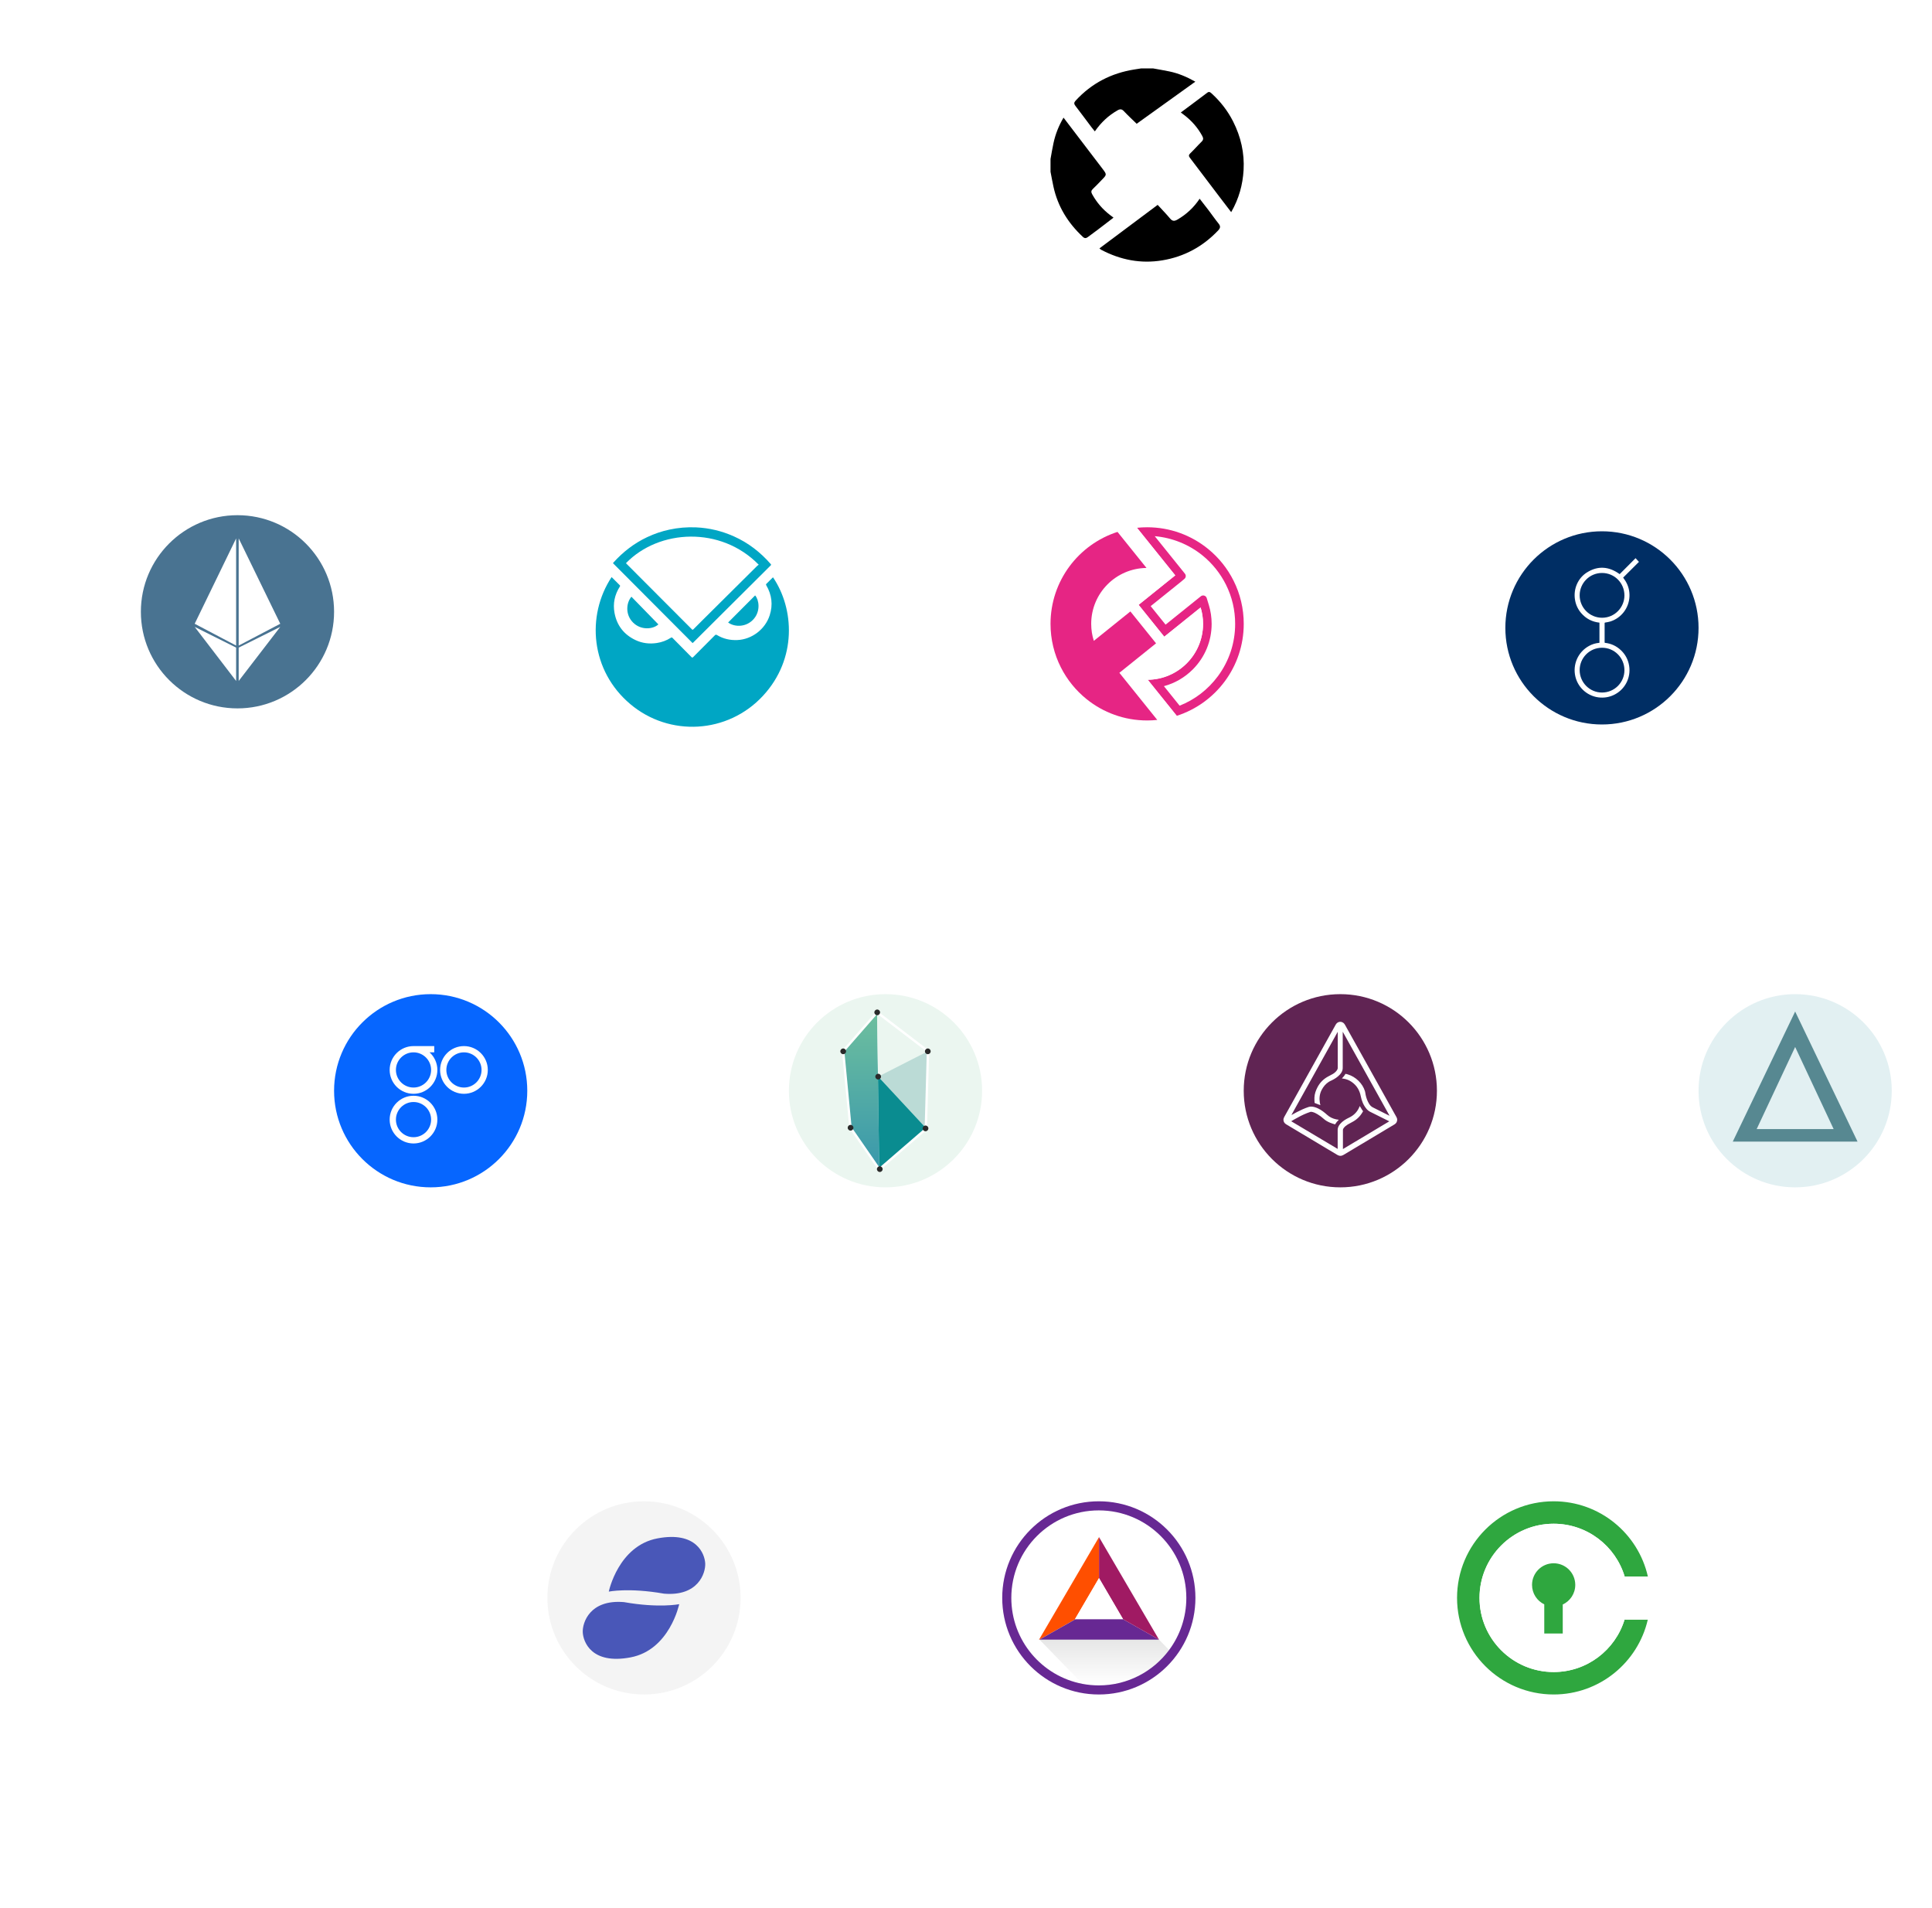 <svg width="480" height="474" viewBox="0 0 480 474" version="1.1" xmlns="http://www.w3.org/2000/svg" xmlns:xlink="http://www.w3.org/1999/xlink">
<title>altcoins-bg</title>
<desc>Created using Figma</desc>
<g id="Canvas" transform="translate(-6939 -311)">
<g id="altcoins-bg">
<g id="SNT">
<g id="Ellipse 4.2" filter="url(#filter0_dd)">
<use xlink:href="#path0_fill" transform="translate(7075 684)" fill="#FFFFFF"/>
</g>
<g id="Page 1">
<g id="Artboard">
<g id="SNT">
<g id="Fill 170">
<use xlink:href="#path1_fill" transform="translate(7075 684)" fill="#F4F4F4"/>
</g>
<g id="Fill 172">
<use xlink:href="#path2_fill" transform="translate(7090.25 692.86)" fill="#4957B8"/>
</g>
<g id="Fill 174">
<use xlink:href="#path3_fill" transform="translate(7083.78 708.989)" fill="#4957B8"/>
</g>
</g>
</g>
</g>
</g>
<g id="CVC">
<g id="Ellipse 4.3" filter="url(#filter1_dd)">
<use xlink:href="#path0_fill" transform="translate(7301 684)" fill="#FFFFFF"/>
</g>
<g id="Page 1">
<g id="Artboard">
<g id="CVC">
<g id="Fill 420">
<use xlink:href="#path4_fill" transform="translate(7301 684)" fill="#2FA73F"/>
</g>
<g id="Fill 421">
<use xlink:href="#path5_fill" transform="translate(7306.58 689.576)" fill="#FFFFFF"/>
</g>
<g id="Fill 422">
<use xlink:href="#path6_fill" transform="translate(7319.63 699.399)" fill="#2FA73F"/>
</g>
<g id="Fill 423">
<use xlink:href="#path7_fill" transform="translate(7342.62 702.703)" fill="#FFFFFF"/>
</g>
</g>
</g>
</g>
</g>
<g id="BAT">
<g id="Ellipse 4.1" filter="url(#filter2_dd)">
<use xlink:href="#path0_fill" transform="translate(7188 684)" fill="#FFFFFF"/>
</g>
<g id="Page 1">
<g id="Artboard">
<g id="BAT">
<g id="Fill 256">
<use xlink:href="#path8_fill" transform="translate(7188 684)" fill="#672893"/>
</g>
<g id="Fill 258">
<use xlink:href="#path9_fill" transform="translate(7190.26 686.26)" fill="#FFFFFF"/>
</g>
<g id="Fill 260">
<use xlink:href="#path10_fill" transform="translate(7197.15 692.898)" fill="#FF4F00"/>
</g>
<g id="Fill 262">
<use xlink:href="#path11_fill" transform="translate(7197.25 713.276)" fill="#672893"/>
</g>
<g id="Fill 264">
<use xlink:href="#path12_fill" transform="translate(7212.05 692.898)" fill="#A01A63"/>
</g>
<g id="Fill 266">
<use xlink:href="#path13_fill" transform="translate(7206.08 703.079)" fill="#FFFFFF"/>
</g>
<g id="Fill 269" opacity="0.1">
<use xlink:href="#path14_fill" transform="translate(7197.25 718.367)" fill="url(#paint16_linear)"/>
</g>
</g>
</g>
</g>
</g>
<g id="ZRX">
<g id="Ellipse 4" filter="url(#filter3_dd)">
<use xlink:href="#path0_fill" transform="translate(7200 328)" fill="#FFFFFF"/>
</g>
<g id="Page 1">
<g id="Artboard">
<g id="ZRX">
<g id="Fill 841">
<use xlink:href="#path15_fill" transform="translate(7200 340.228)"/>
</g>
<g id="Fill 843">
<use xlink:href="#path16_fill" transform="translate(7205.9 328)"/>
</g>
<g id="Fill 845">
<use xlink:href="#path17_fill" transform="translate(7212.15 360.374)"/>
</g>
<g id="Fill 847">
<use xlink:href="#path18_fill" transform="translate(7232.37 333.852)"/>
</g>
</g>
</g>
</g>
</g>
<g id="ETH">
<g id="Ellipse 4.3" filter="url(#filter4_dd)">
<use xlink:href="#path0_fill" transform="translate(6974 439)" fill="#FFFFFF"/>
</g>
<g id="Page 1">
<g id="Artboard">
<g id="ETH">
<g id="Fill 506">
<use xlink:href="#path19_fill" transform="translate(6974 439)" fill="#497391"/>
</g>
<g id="Fill 507">
<use xlink:href="#path20_fill" transform="translate(6987.37 444.769)" fill="#FFFFFF"/>
</g>
<g id="Fill 508">
<use xlink:href="#path21_fill" transform="translate(6998.3 444.762)" fill="#FFFFFF"/>
</g>
<g id="Fill 509">
<use xlink:href="#path22_fill" transform="translate(6987.37 466.749)" fill="#FFFFFF"/>
</g>
<g id="Fill 510">
<use xlink:href="#path23_fill" transform="translate(6998.3 466.749)" fill="#FFFFFF"/>
</g>
</g>
</g>
</g>
</g>
<g id="FUN">
<g id="Ellipse 4.1" filter="url(#filter5_dd)">
<use xlink:href="#path0_fill" transform="translate(7200 442)" fill="#FFFFFF"/>
</g>
<g id="Page 1">
<g id="Artboard">
<g id="FUN">
<g id="Fill 440">
<use xlink:href="#path24_fill" transform="translate(7221.48 442)" fill="#E62584"/>
</g>
<g id="Fill 441">
<use xlink:href="#path25_fill" transform="translate(7210.11 442.132)" fill="#FFFFFF"/>
</g>
<g id="Fill 442">
<use xlink:href="#path26_fill" transform="translate(7200 443.152)" fill="#E62584"/>
</g>
</g>
</g>
</g>
</g>
<g id="GNO">
<g id="Ellipse 4.2" filter="url(#filter6_dd)">
<use xlink:href="#path0_fill" transform="translate(7087 443)" fill="#FFFFFF"/>
</g>
<g id="Page 1">
<g id="Artboard">
<g id="GNO">
<g id="Fill 377">
<use xlink:href="#path27_fill" transform="translate(7087 454.383)" fill="#00A6C4"/>
</g>
<g id="Fill 378">
<use xlink:href="#path28_fill" transform="translate(7091.29 442)" fill="#00A6C4"/>
</g>
<g id="Fill 379">
<use xlink:href="#path29_fill" transform="translate(7094.85 459.256)" fill="#00A6C4"/>
</g>
<g id="Fill 380">
<use xlink:href="#path30_fill" transform="translate(7119.9 458.933)" fill="#00A6C4"/>
</g>
</g>
</g>
</g>
</g>
<g id="Ellipse 4.3" filter="url(#filter7_dd)">
<use xlink:href="#path0_fill" transform="translate(7313 443)" fill="#FFFFFF"/>
</g>
<g id="GNT">
<g id="Page 1">
<g id="Artboard">
<g id="GNT">
<g id="Fill 130">
<use xlink:href="#path31_fill" transform="translate(7313 443)" fill="#002E64"/>
</g>
<g id="Fill 132">
<use xlink:href="#path32_fill" transform="translate(7330.21 449.679)" fill="#FFFFFF"/>
</g>
</g>
</g>
</g>
</g>
<g id="KNC">
<g id="Ellipse 4.5" filter="url(#filter8_dd)">
<use xlink:href="#path0_fill" transform="translate(7135 558)" fill="#FFFFFF"/>
</g>
<g id="Page 1">
<g id="Artboard">
<g id="KNC">
<g id="Fill 281">
<use xlink:href="#path33_fill" transform="translate(7135 558)" fill="#EBF6F0"/>
</g>
<g id="Fill 284">
<use xlink:href="#path34_fill" transform="translate(7148.49 562.529)" fill="url(#paint42_linear)"/>
</g>
<g id="Fill 286">
<use xlink:href="#path35_fill" transform="translate(7156.92 562.529)" fill="#EBF6F0"/>
</g>
<g id="Fill 288">
<use xlink:href="#path36_fill" transform="translate(7157.18 572.183)" fill="#BBDBD6"/>
</g>
<g id="Fill 290">
<use xlink:href="#path37_fill" transform="translate(7157.13 578.49)" fill="#0A8C90"/>
</g>
<g id="Fill 292">
<use xlink:href="#path38_fill" transform="translate(7157.13 578.434)" fill="#4AA7AC"/>
</g>
<g id="Fill 294">
<use xlink:href="#path39_fill" transform="translate(7148.18 562.111)" fill="#FFFFFF"/>
</g>
<g id="Fill 296">
<use xlink:href="#path40_fill" transform="translate(7156.23 561.818)" fill="#2A2A2A"/>
</g>
<g id="Fill 298">
<use xlink:href="#path41_fill" transform="translate(7147.78 571.495)" fill="#2A2A2A"/>
</g>
<g id="Fill 300">
<use xlink:href="#path42_fill" transform="translate(7149.61 590.481)" fill="#2A2A2A"/>
</g>
<g id="Fill 302">
<use xlink:href="#path43_fill" transform="translate(7156.87 600.761)" fill="#2A2A2A"/>
</g>
<g id="Fill 304">
<use xlink:href="#path44_fill" transform="translate(7168.23 590.643)" fill="#2A2A2A"/>
</g>
<g id="Fill 306">
<use xlink:href="#path45_fill" transform="translate(7168.8 571.495)" fill="#2A2A2A"/>
</g>
<g id="Fill 308">
<use xlink:href="#path46_fill" transform="translate(7156.47 577.78)" fill="#2A2A2A"/>
</g>
</g>
</g>
</g>
</g>
<g id="OMG">
<g id="Ellipse 4.4" filter="url(#filter9_dd)">
<use xlink:href="#path0_fill" transform="translate(7022 558)" fill="#FFFFFF"/>
</g>
<g id="Page 1">
<g id="Artboard">
<g id="OMG">
<g id="Fill 678">
<use xlink:href="#path47_fill" transform="translate(7022 558)" fill="#0666FF"/>
</g>
<g id="Fill 680">
<use xlink:href="#path48_fill" transform="translate(7035.81 570.904)" fill="#FFFFFF"/>
</g>
<g id="Fill 682">
<use xlink:href="#path49_fill" transform="translate(7048.34 570.904)" fill="#FFFFFF"/>
</g>
<g id="Fill 684">
<use xlink:href="#path50_fill" transform="translate(7035.81 583.243)" fill="#FFFFFF"/>
</g>
</g>
</g>
</g>
</g>
<g id="REP">
<g id="Ellipse 4.6" filter="url(#filter10_dd)">
<use xlink:href="#path0_fill" transform="translate(7248 558)" fill="#FFFFFF"/>
</g>
<g id="Page 1">
<g id="Artboard">
<g id="REP">
<g id="Fill 89">
<use xlink:href="#path51_fill" transform="translate(7248 558)" fill="#602453"/>
</g>
<g id="Fill 91">
<use xlink:href="#path52_fill" transform="translate(7257.87 564.872)" fill="#FFFFFF"/>
</g>
</g>
</g>
</g>
</g>
<g id="SALT">
<g id="Ellipse 4.7" filter="url(#filter11_dd)">
<use xlink:href="#path0_fill" transform="translate(7361 558)" fill="#FFFFFF"/>
</g>
<g id="Page 1">
<g id="Artboard">
<g id="SALT">
<g id="Fill 772">
<use xlink:href="#path53_fill" transform="translate(7361 558)" fill="#E2F0F2"/>
</g>
<g id="Fill 773">
<use xlink:href="#path54_fill" transform="translate(7369.5 562.318)" fill="#578891"/>
</g>
</g>
</g>
</g>
</g>
</g>
</g>
<defs>
<filter id="filter0_dd" filterUnits="userSpaceOnUse" x="7040" y="667" width="118" height="118" color-interpolation-filters="sRGB">
<feFlood flood-opacity="0" result="BackgroundImageFix"/>
<feColorMatrix in="SourceAlpha" type="matrix" values="0 0 0 0 0 0 0 0 0 0 0 0 0 0 0 0 0 0 255 0"/>
<feOffset dx="0" dy="8"/>
<feGaussianBlur stdDeviation="7.5"/>
<feColorMatrix type="matrix" values="0 0 0 0 0 0 0 0 0 0 0 0 0 0 0 0 0 0 0.07 0"/>
<feBlend mode="normal" in2="BackgroundImageFix" result="effect1_dropShadow"/>
<feColorMatrix in="SourceAlpha" type="matrix" values="0 0 0 0 0 0 0 0 0 0 0 0 0 0 0 0 0 0 255 0"/>
<feOffset dx="0" dy="18"/>
<feGaussianBlur stdDeviation="17.5"/>
<feColorMatrix type="matrix" values="0 0 0 0 0.196 0 0 0 0 0.196 0 0 0 0 0.365 0 0 0 0.1 0"/>
<feBlend mode="normal" in2="effect1_dropShadow" result="effect2_dropShadow"/>
<feBlend mode="normal" in="SourceGraphic" in2="effect2_dropShadow" result="shape"/>
</filter>
<filter id="filter1_dd" filterUnits="userSpaceOnUse" x="7266" y="667" width="118" height="118" color-interpolation-filters="sRGB">
<feFlood flood-opacity="0" result="BackgroundImageFix"/>
<feColorMatrix in="SourceAlpha" type="matrix" values="0 0 0 0 0 0 0 0 0 0 0 0 0 0 0 0 0 0 255 0"/>
<feOffset dx="0" dy="8"/>
<feGaussianBlur stdDeviation="7.5"/>
<feColorMatrix type="matrix" values="0 0 0 0 0 0 0 0 0 0 0 0 0 0 0 0 0 0 0.07 0"/>
<feBlend mode="normal" in2="BackgroundImageFix" result="effect1_dropShadow"/>
<feColorMatrix in="SourceAlpha" type="matrix" values="0 0 0 0 0 0 0 0 0 0 0 0 0 0 0 0 0 0 255 0"/>
<feOffset dx="0" dy="18"/>
<feGaussianBlur stdDeviation="17.5"/>
<feColorMatrix type="matrix" values="0 0 0 0 0.196 0 0 0 0 0.196 0 0 0 0 0.365 0 0 0 0.1 0"/>
<feBlend mode="normal" in2="effect1_dropShadow" result="effect2_dropShadow"/>
<feBlend mode="normal" in="SourceGraphic" in2="effect2_dropShadow" result="shape"/>
</filter>
<filter id="filter2_dd" filterUnits="userSpaceOnUse" x="7153" y="667" width="118" height="118" color-interpolation-filters="sRGB">
<feFlood flood-opacity="0" result="BackgroundImageFix"/>
<feColorMatrix in="SourceAlpha" type="matrix" values="0 0 0 0 0 0 0 0 0 0 0 0 0 0 0 0 0 0 255 0"/>
<feOffset dx="0" dy="8"/>
<feGaussianBlur stdDeviation="7.5"/>
<feColorMatrix type="matrix" values="0 0 0 0 0 0 0 0 0 0 0 0 0 0 0 0 0 0 0.07 0"/>
<feBlend mode="normal" in2="BackgroundImageFix" result="effect1_dropShadow"/>
<feColorMatrix in="SourceAlpha" type="matrix" values="0 0 0 0 0 0 0 0 0 0 0 0 0 0 0 0 0 0 255 0"/>
<feOffset dx="0" dy="18"/>
<feGaussianBlur stdDeviation="17.5"/>
<feColorMatrix type="matrix" values="0 0 0 0 0.196 0 0 0 0 0.196 0 0 0 0 0.365 0 0 0 0.1 0"/>
<feBlend mode="normal" in2="effect1_dropShadow" result="effect2_dropShadow"/>
<feBlend mode="normal" in="SourceGraphic" in2="effect2_dropShadow" result="shape"/>
</filter>
<filter id="filter3_dd" filterUnits="userSpaceOnUse" x="7165" y="311" width="118" height="118" color-interpolation-filters="sRGB">
<feFlood flood-opacity="0" result="BackgroundImageFix"/>
<feColorMatrix in="SourceAlpha" type="matrix" values="0 0 0 0 0 0 0 0 0 0 0 0 0 0 0 0 0 0 255 0"/>
<feOffset dx="0" dy="8"/>
<feGaussianBlur stdDeviation="7.5"/>
<feColorMatrix type="matrix" values="0 0 0 0 0 0 0 0 0 0 0 0 0 0 0 0 0 0 0.07 0"/>
<feBlend mode="normal" in2="BackgroundImageFix" result="effect1_dropShadow"/>
<feColorMatrix in="SourceAlpha" type="matrix" values="0 0 0 0 0 0 0 0 0 0 0 0 0 0 0 0 0 0 255 0"/>
<feOffset dx="0" dy="18"/>
<feGaussianBlur stdDeviation="17.5"/>
<feColorMatrix type="matrix" values="0 0 0 0 0.196 0 0 0 0 0.196 0 0 0 0 0.365 0 0 0 0.1 0"/>
<feBlend mode="normal" in2="effect1_dropShadow" result="effect2_dropShadow"/>
<feBlend mode="normal" in="SourceGraphic" in2="effect2_dropShadow" result="shape"/>
</filter>
<filter id="filter4_dd" filterUnits="userSpaceOnUse" x="6939" y="422" width="118" height="118" color-interpolation-filters="sRGB">
<feFlood flood-opacity="0" result="BackgroundImageFix"/>
<feColorMatrix in="SourceAlpha" type="matrix" values="0 0 0 0 0 0 0 0 0 0 0 0 0 0 0 0 0 0 255 0"/>
<feOffset dx="0" dy="8"/>
<feGaussianBlur stdDeviation="7.5"/>
<feColorMatrix type="matrix" values="0 0 0 0 0 0 0 0 0 0 0 0 0 0 0 0 0 0 0.07 0"/>
<feBlend mode="normal" in2="BackgroundImageFix" result="effect1_dropShadow"/>
<feColorMatrix in="SourceAlpha" type="matrix" values="0 0 0 0 0 0 0 0 0 0 0 0 0 0 0 0 0 0 255 0"/>
<feOffset dx="0" dy="18"/>
<feGaussianBlur stdDeviation="17.5"/>
<feColorMatrix type="matrix" values="0 0 0 0 0.196 0 0 0 0 0.196 0 0 0 0 0.365 0 0 0 0.1 0"/>
<feBlend mode="normal" in2="effect1_dropShadow" result="effect2_dropShadow"/>
<feBlend mode="normal" in="SourceGraphic" in2="effect2_dropShadow" result="shape"/>
</filter>
<filter id="filter5_dd" filterUnits="userSpaceOnUse" x="7165" y="425" width="118" height="118" color-interpolation-filters="sRGB">
<feFlood flood-opacity="0" result="BackgroundImageFix"/>
<feColorMatrix in="SourceAlpha" type="matrix" values="0 0 0 0 0 0 0 0 0 0 0 0 0 0 0 0 0 0 255 0"/>
<feOffset dx="0" dy="8"/>
<feGaussianBlur stdDeviation="7.5"/>
<feColorMatrix type="matrix" values="0 0 0 0 0 0 0 0 0 0 0 0 0 0 0 0 0 0 0.07 0"/>
<feBlend mode="normal" in2="BackgroundImageFix" result="effect1_dropShadow"/>
<feColorMatrix in="SourceAlpha" type="matrix" values="0 0 0 0 0 0 0 0 0 0 0 0 0 0 0 0 0 0 255 0"/>
<feOffset dx="0" dy="18"/>
<feGaussianBlur stdDeviation="17.5"/>
<feColorMatrix type="matrix" values="0 0 0 0 0.196 0 0 0 0 0.196 0 0 0 0 0.365 0 0 0 0.1 0"/>
<feBlend mode="normal" in2="effect1_dropShadow" result="effect2_dropShadow"/>
<feBlend mode="normal" in="SourceGraphic" in2="effect2_dropShadow" result="shape"/>
</filter>
<filter id="filter6_dd" filterUnits="userSpaceOnUse" x="7052" y="426" width="118" height="118" color-interpolation-filters="sRGB">
<feFlood flood-opacity="0" result="BackgroundImageFix"/>
<feColorMatrix in="SourceAlpha" type="matrix" values="0 0 0 0 0 0 0 0 0 0 0 0 0 0 0 0 0 0 255 0"/>
<feOffset dx="0" dy="8"/>
<feGaussianBlur stdDeviation="7.5"/>
<feColorMatrix type="matrix" values="0 0 0 0 0 0 0 0 0 0 0 0 0 0 0 0 0 0 0.07 0"/>
<feBlend mode="normal" in2="BackgroundImageFix" result="effect1_dropShadow"/>
<feColorMatrix in="SourceAlpha" type="matrix" values="0 0 0 0 0 0 0 0 0 0 0 0 0 0 0 0 0 0 255 0"/>
<feOffset dx="0" dy="18"/>
<feGaussianBlur stdDeviation="17.5"/>
<feColorMatrix type="matrix" values="0 0 0 0 0.196 0 0 0 0 0.196 0 0 0 0 0.365 0 0 0 0.1 0"/>
<feBlend mode="normal" in2="effect1_dropShadow" result="effect2_dropShadow"/>
<feBlend mode="normal" in="SourceGraphic" in2="effect2_dropShadow" result="shape"/>
</filter>
<filter id="filter7_dd" filterUnits="userSpaceOnUse" x="7278" y="426" width="118" height="118" color-interpolation-filters="sRGB">
<feFlood flood-opacity="0" result="BackgroundImageFix"/>
<feColorMatrix in="SourceAlpha" type="matrix" values="0 0 0 0 0 0 0 0 0 0 0 0 0 0 0 0 0 0 255 0"/>
<feOffset dx="0" dy="8"/>
<feGaussianBlur stdDeviation="7.5"/>
<feColorMatrix type="matrix" values="0 0 0 0 0 0 0 0 0 0 0 0 0 0 0 0 0 0 0.07 0"/>
<feBlend mode="normal" in2="BackgroundImageFix" result="effect1_dropShadow"/>
<feColorMatrix in="SourceAlpha" type="matrix" values="0 0 0 0 0 0 0 0 0 0 0 0 0 0 0 0 0 0 255 0"/>
<feOffset dx="0" dy="18"/>
<feGaussianBlur stdDeviation="17.5"/>
<feColorMatrix type="matrix" values="0 0 0 0 0.196 0 0 0 0 0.196 0 0 0 0 0.365 0 0 0 0.1 0"/>
<feBlend mode="normal" in2="effect1_dropShadow" result="effect2_dropShadow"/>
<feBlend mode="normal" in="SourceGraphic" in2="effect2_dropShadow" result="shape"/>
</filter>
<filter id="filter8_dd" filterUnits="userSpaceOnUse" x="7100" y="541" width="118" height="118" color-interpolation-filters="sRGB">
<feFlood flood-opacity="0" result="BackgroundImageFix"/>
<feColorMatrix in="SourceAlpha" type="matrix" values="0 0 0 0 0 0 0 0 0 0 0 0 0 0 0 0 0 0 255 0"/>
<feOffset dx="0" dy="8"/>
<feGaussianBlur stdDeviation="7.5"/>
<feColorMatrix type="matrix" values="0 0 0 0 0 0 0 0 0 0 0 0 0 0 0 0 0 0 0.07 0"/>
<feBlend mode="normal" in2="BackgroundImageFix" result="effect1_dropShadow"/>
<feColorMatrix in="SourceAlpha" type="matrix" values="0 0 0 0 0 0 0 0 0 0 0 0 0 0 0 0 0 0 255 0"/>
<feOffset dx="0" dy="18"/>
<feGaussianBlur stdDeviation="17.5"/>
<feColorMatrix type="matrix" values="0 0 0 0 0.196 0 0 0 0 0.196 0 0 0 0 0.365 0 0 0 0.1 0"/>
<feBlend mode="normal" in2="effect1_dropShadow" result="effect2_dropShadow"/>
<feBlend mode="normal" in="SourceGraphic" in2="effect2_dropShadow" result="shape"/>
</filter>
<filter id="filter9_dd" filterUnits="userSpaceOnUse" x="6987" y="541" width="118" height="118" color-interpolation-filters="sRGB">
<feFlood flood-opacity="0" result="BackgroundImageFix"/>
<feColorMatrix in="SourceAlpha" type="matrix" values="0 0 0 0 0 0 0 0 0 0 0 0 0 0 0 0 0 0 255 0"/>
<feOffset dx="0" dy="8"/>
<feGaussianBlur stdDeviation="7.5"/>
<feColorMatrix type="matrix" values="0 0 0 0 0 0 0 0 0 0 0 0 0 0 0 0 0 0 0.07 0"/>
<feBlend mode="normal" in2="BackgroundImageFix" result="effect1_dropShadow"/>
<feColorMatrix in="SourceAlpha" type="matrix" values="0 0 0 0 0 0 0 0 0 0 0 0 0 0 0 0 0 0 255 0"/>
<feOffset dx="0" dy="18"/>
<feGaussianBlur stdDeviation="17.5"/>
<feColorMatrix type="matrix" values="0 0 0 0 0.196 0 0 0 0 0.196 0 0 0 0 0.365 0 0 0 0.1 0"/>
<feBlend mode="normal" in2="effect1_dropShadow" result="effect2_dropShadow"/>
<feBlend mode="normal" in="SourceGraphic" in2="effect2_dropShadow" result="shape"/>
</filter>
<filter id="filter10_dd" filterUnits="userSpaceOnUse" x="7213" y="541" width="118" height="118" color-interpolation-filters="sRGB">
<feFlood flood-opacity="0" result="BackgroundImageFix"/>
<feColorMatrix in="SourceAlpha" type="matrix" values="0 0 0 0 0 0 0 0 0 0 0 0 0 0 0 0 0 0 255 0"/>
<feOffset dx="0" dy="8"/>
<feGaussianBlur stdDeviation="7.5"/>
<feColorMatrix type="matrix" values="0 0 0 0 0 0 0 0 0 0 0 0 0 0 0 0 0 0 0.07 0"/>
<feBlend mode="normal" in2="BackgroundImageFix" result="effect1_dropShadow"/>
<feColorMatrix in="SourceAlpha" type="matrix" values="0 0 0 0 0 0 0 0 0 0 0 0 0 0 0 0 0 0 255 0"/>
<feOffset dx="0" dy="18"/>
<feGaussianBlur stdDeviation="17.5"/>
<feColorMatrix type="matrix" values="0 0 0 0 0.196 0 0 0 0 0.196 0 0 0 0 0.365 0 0 0 0.1 0"/>
<feBlend mode="normal" in2="effect1_dropShadow" result="effect2_dropShadow"/>
<feBlend mode="normal" in="SourceGraphic" in2="effect2_dropShadow" result="shape"/>
</filter>
<filter id="filter11_dd" filterUnits="userSpaceOnUse" x="7326" y="541" width="118" height="118" color-interpolation-filters="sRGB">
<feFlood flood-opacity="0" result="BackgroundImageFix"/>
<feColorMatrix in="SourceAlpha" type="matrix" values="0 0 0 0 0 0 0 0 0 0 0 0 0 0 0 0 0 0 255 0"/>
<feOffset dx="0" dy="8"/>
<feGaussianBlur stdDeviation="7.5"/>
<feColorMatrix type="matrix" values="0 0 0 0 0 0 0 0 0 0 0 0 0 0 0 0 0 0 0.07 0"/>
<feBlend mode="normal" in2="BackgroundImageFix" result="effect1_dropShadow"/>
<feColorMatrix in="SourceAlpha" type="matrix" values="0 0 0 0 0 0 0 0 0 0 0 0 0 0 0 0 0 0 255 0"/>
<feOffset dx="0" dy="18"/>
<feGaussianBlur stdDeviation="17.5"/>
<feColorMatrix type="matrix" values="0 0 0 0 0.196 0 0 0 0 0.196 0 0 0 0 0.365 0 0 0 0.1 0"/>
<feBlend mode="normal" in2="effect1_dropShadow" result="effect2_dropShadow"/>
<feBlend mode="normal" in="SourceGraphic" in2="effect2_dropShadow" result="shape"/>
</filter>
<linearGradient id="paint16_linear" x1="0" y1="0" x2="1" y2="0" gradientUnits="userSpaceOnUse" gradientTransform="matrix(0 11.373 -32.213 0 32.213 0)">
<stop offset="0"/>
<stop offset="0.978" stop-color="#000000" stop-opacity="0"/>
</linearGradient>
<linearGradient id="paint42_linear" x1="0" y1="0" x2="1" y2="0" gradientUnits="userSpaceOnUse" gradientTransform="matrix(0 38.966 -8.943 0 8.943 0)">
<stop offset="0" stop-color="#6EBF9E"/>
<stop offset="1" stop-color="#3998AC"/>
</linearGradient>
<path id="path0_fill" d="M 48 24C 48 37.255 37.255 48 24 48C 10.745 48 0 37.255 0 24C 0 10.745 10.745 0 24 0C 37.255 0 48 10.745 48 24Z"/>
<path id="path1_fill" fill-rule="evenodd" d="M 48 24C 48 37.255 37.255 48 24 48C 10.745 48 3.34167e-09 37.255 3.34167e-09 24C 3.34167e-09 10.745 10.745 5.33295e-09 24 5.33295e-09C 37.255 5.33295e-09 48 10.745 48 24Z"/>
<path id="path2_fill" fill-rule="evenodd" d="M -3.01758e-07 13.578C -3.01758e-07 13.578 2.355 2.204 12.083 0.359C 21.811 -1.485 23.859 4.253 23.961 6.61C 24.063 8.967 22.22 14.807 13.721 14.09C 5.017 12.553 -3.01758e-07 13.578 -3.01758e-07 13.578Z"/>
<path id="path3_fill" fill-rule="evenodd" d="M 23.965 0.573C 23.965 0.573 21.61 11.947 11.882 13.791C 2.154 15.636 0.106 9.898 0.004 7.541C -0.099 5.184 1.745 -0.657 10.244 0.061C 18.947 1.598 23.965 0.573 23.965 0.573Z"/>
<path id="path4_fill" fill-rule="evenodd" d="M 24 42.422C 13.825 42.422 5.578 34.173 5.578 24C 5.578 13.825 13.825 5.576 24 5.576C 32.333 5.576 39.374 11.108 41.648 18.703L 47.413 18.703C 45.001 7.997 35.433 3.49045e-09 24 3.49045e-09C 10.745 3.49045e-09 -4.37164e-09 10.745 -4.37164e-09 24C -4.37164e-09 37.254 10.745 47.998 24 47.998C 35.399 47.998 44.945 40.049 47.393 29.39L 41.621 29.39C 39.315 36.935 32.299 42.422 24 42.422Z"/>
<path id="path5_fill" fill-rule="evenodd" d="M 20.683 20.066L 20.683 27.279L 16.092 27.279L 16.092 20.032C 14.292 19.167 13.052 17.325 13.052 15.195C 13.052 12.228 15.455 9.823 18.422 9.823C 21.387 9.823 23.792 12.228 23.792 15.195C 23.792 17.352 22.518 19.215 20.683 20.066ZM 36.07 13.127C 33.796 5.532 26.755 -1.15723e-07 18.422 -1.15723e-07C 8.247 -1.15723e-07 -1.06201e-07 8.249 -1.06201e-07 18.424C -1.06201e-07 28.598 8.247 36.847 18.422 36.847C 26.721 36.847 33.737 31.359 36.043 23.815C 36.565 22.11 36.845 20.299 36.845 18.424C 36.845 16.582 36.574 14.804 36.07 13.127Z"/>
<path id="path6_fill" fill-rule="evenodd" d="M 10.74 5.372C 10.74 7.529 9.466 9.392 7.63 10.243L 7.63 17.456L 3.039 17.456L 3.039 10.209C 1.24 9.344 6.67969e-07 7.502 6.67969e-07 5.372C 6.67969e-07 2.405 2.403 8.08594e-07 5.37 8.08594e-07C 8.335 8.08594e-07 10.74 2.405 10.74 5.372Z"/>
<path id="path7_fill" fill-rule="evenodd" d="M 6.379 5.298C 6.379 7.152 6.169 8.956 5.772 10.688L -1.4707e-06 10.688C 0.522 8.983 0.802 7.172 0.802 5.298C 0.802 3.455 0.531 1.678 0.027 5.30273e-07L 5.792 5.30273e-07C 6.176 1.703 6.379 3.477 6.379 5.298Z"/>
<path id="path8_fill" fill-rule="evenodd" d="M 48 24C 48 37.255 37.255 48 24 48C 10.745 48 3.34167e-09 37.255 3.34167e-09 24C 3.34167e-09 10.745 10.745 -1.87683e-09 24 -1.87683e-09C 37.255 -1.87683e-09 48 10.745 48 24Z"/>
<path id="path9_fill" fill-rule="evenodd" d="M 43.481 21.742C 43.481 26.594 41.89 31.078 39.199 34.697C 35.239 40.027 28.891 43.481 21.739 43.481C 20.352 43.481 18.996 43.351 17.681 43.102C 7.613 41.201 -1.00342e-07 32.359 -1.00342e-07 21.742C -1.00342e-07 9.734 9.732 -1.50146e-08 21.739 -1.50146e-08C 33.746 -1.50146e-08 43.481 9.734 43.481 21.742Z"/>
<path id="path10_fill" fill-rule="evenodd" d="M 14.898 10.182L 8.933 20.378L 9.084 20.378L 0.096 25.469L 3.31055e-07 25.469L 14.898 4.83398e-08L 14.898 10.182Z"/>
<path id="path11_fill" fill-rule="evenodd" d="M 29.699 5.091L 3.06152e-07 5.091L 8.989 -3.13477e-07L 20.72 -3.13477e-07L 29.693 5.082L 29.699 5.091Z"/>
<path id="path12_fill" fill-rule="evenodd" d="M 5.919 20.378L 5.964 20.378L -5.30273e-07 10.182L -5.30273e-07 3.75e-07L 14.892 25.46L 5.919 20.378Z"/>
<path id="path13_fill" fill-rule="evenodd" d="M 5.964 -2.92969e-09L 3.60352e-07 10.196L 11.928 10.196L 5.964 -2.92969e-09Z"/>
<path id="path14_fill" fill-rule="evenodd" d="M 3.73535e-07 1.81641e-06L 10.694 10.994C 12.01 11.244 13.366 11.373 14.753 11.373C 21.905 11.373 28.253 7.92 32.213 2.59L 29.693 1.81641e-06L 3.73535e-07 1.81641e-06Z"/>
<path id="path15_fill" fill-rule="evenodd" d="M 1.80816e-09 10.272C 0.247 8.935 0.459 7.59 0.751 6.263C 1.233 4.069 2.046 2.001 3.232 -4.48241e-07C 6.511 4.298 9.734 8.507 12.937 12.732C 14.017 14.157 13.994 14.174 12.758 15.44C 12.016 16.2 11.299 16.985 10.524 17.709C 10.075 18.129 10.047 18.49 10.335 19.012C 11.482 21.096 12.999 22.85 14.897 24.278C 15.118 24.444 15.337 24.611 15.647 24.846C 14.355 25.837 13.126 26.788 11.888 27.727C 11.043 28.368 10.177 28.981 9.335 29.627C 8.885 29.971 8.508 30.066 8.033 29.623C 4.356 26.2 1.816 22.113 0.732 17.174C 0.461 15.942 0.242 14.698 1.80816e-09 13.459L 1.80816e-09 10.272Z"/>
<path id="path16_fill" fill-rule="evenodd" d="M 19.603 1.1673e-09C 20.942 0.247 22.286 0.468 23.618 0.746C 25.856 1.213 27.94 2.081 30.074 3.292C 25.186 6.801 20.392 10.242 15.501 13.752C 14.428 12.703 13.334 11.692 12.314 10.612C 11.812 10.08 11.404 10.047 10.784 10.396C 8.515 11.676 6.665 13.402 5.109 15.643C 4.795 15.252 4.525 14.934 4.274 14.601C 2.942 12.832 1.626 11.05 0.276 9.294C -0.087 8.821 -0.111 8.494 0.319 8.025C 4.283 3.694 9.194 1.166 14.967 0.254C 15.512 0.168 16.058 0.085 16.603 1.1673e-09L 19.603 1.1673e-09Z"/>
<path id="path17_fill" fill-rule="evenodd" d="M 2.05078e-07 12.342C 4.802 8.752 9.514 5.23 14.468 1.527C 15.521 2.674 16.589 3.765 17.567 4.931C 18.16 5.639 18.675 5.596 19.407 5.167C 21.597 3.886 23.416 2.222 24.899 1.24804e-06C 25.68 1.004 26.423 1.942 27.145 2.897C 27.974 3.99 28.75 5.124 29.612 6.189C 30.165 6.872 30.033 7.32 29.458 7.924C 25.657 11.917 21.049 14.41 15.627 15.31C 10.287 16.198 5.228 15.208 0.455 12.693C 0.32 12.622 0.21 12.506 2.05078e-07 12.342Z"/>
<path id="path18_fill" fill-rule="evenodd" d="M 2.92968e-07 5.095C 2.269 3.402 4.428 1.814 6.557 0.188C 7.065 -0.201 7.346 0.088 7.669 0.382C 9.857 2.376 11.649 4.677 12.989 7.32C 14.916 11.12 15.841 15.163 15.595 19.41C 15.383 23.043 14.445 26.508 12.515 29.855C 11.547 28.591 10.645 27.423 9.754 26.246C 7.268 22.965 4.795 19.675 2.296 16.405C 1.948 15.95 1.901 15.669 2.353 15.237C 3.323 14.31 4.199 13.287 5.16 12.351C 5.629 11.895 5.636 11.506 5.341 10.958C 4.226 8.891 2.72 7.17 0.862 5.748C 0.617 5.561 0.371 5.376 2.92968e-07 5.095Z"/>
<path id="path19_fill" fill-rule="evenodd" d="M 48 24C 48 37.255 37.255 48 24 48C 10.745 48 3.36456e-09 37.255 3.36456e-09 24C 3.36456e-09 10.745 10.745 -3.20435e-10 24 -3.20435e-10C 37.255 -3.20435e-10 48 10.745 48 24Z"/>
<path id="path20_fill" fill-rule="evenodd" d="M 4.46777e-07 21.205L 10.294 9.52148e-08L 10.294 26.623L 4.46777e-07 21.205Z"/>
<path id="path21_fill" fill-rule="evenodd" d="M 10.331 21.212L -6.12305e-07 26.631L -6.12305e-07 -6.95801e-08L 10.331 21.212Z"/>
<path id="path22_fill" fill-rule="evenodd" d="M 4.46777e-07 7.91016e-07L 10.294 5.154L 10.294 13.442L 4.46777e-07 7.91016e-07Z"/>
<path id="path23_fill" fill-rule="evenodd" d="M 10.331 7.91016e-07L -6.12305e-07 13.442L -6.12305e-07 5.154L 10.331 7.91016e-07Z"/>
<path id="path24_fill" fill-rule="evenodd" d="M 2.524 3.22723e-09C 1.67 3.22723e-09 0.828 0.045 -7.52928e-07 0.132L 9.506 11.949L 9.481 11.97L 6.072 14.711L 0.403 19.272L 6.778 27.195L 15.81 19.93C 16.205 21.218 16.416 22.584 16.416 24C 16.416 31.62 10.278 37.809 2.675 37.89L 9.882 46.848C 19.537 43.744 26.524 34.688 26.524 24C 26.524 20.164 25.623 16.54 24.021 13.323C 22.49 10.24 20.314 7.535 17.668 5.382C 13.538 2.016 8.267 3.22723e-09 2.524 3.22723e-09ZM 4.414 2.216C 8.761 2.595 12.931 4.273 16.322 7.037C 18.732 8.998 20.734 11.5 22.112 14.274C 23.624 17.31 24.39 20.582 24.39 24C 24.39 28.722 22.91 33.216 20.109 36.998C 17.652 40.316 14.383 42.83 10.593 44.329L 6.692 39.479C 9.404 38.754 11.887 37.319 13.913 35.273C 16.903 32.253 18.549 28.25 18.549 24C 18.549 22.4 18.314 20.82 17.85 19.305L 17.326 17.595C 17.135 16.971 16.375 16.738 15.866 17.146L 14.473 18.267L 7.103 24.196L 3.403 19.597L 7.409 16.374L 10.818 13.633L 10.833 13.62L 10.848 13.608L 10.873 13.587L 11.786 12.825C 12.172 12.502 12.229 11.93 11.914 11.539L 11.168 10.612L 4.414 2.216Z"/>
<path id="path25_fill" fill-rule="evenodd" d="M 14.046 37.758L 21.252 46.716C 19.703 47.217 18.086 47.563 16.416 47.735L 16.414 47.735L 7.002 36.032L 7.074 35.972L 10.434 33.27L 16.111 28.704L 9.736 20.781L 0.655 28.087C 0.228 26.759 -2.92968e-07 25.34 -2.92968e-07 23.868C -2.92968e-07 16.245 6.138 10.059 13.739 9.975L 6.534 1.02C 8.083 0.518 9.7 0.173 11.371 -1.13067e-08L 20.877 11.817L 20.851 11.838L 17.442 14.579L 11.774 19.14L 18.148 27.063L 27.181 19.797C 27.576 21.086 27.786 22.451 27.786 23.868C 27.786 31.488 21.649 37.677 14.046 37.758Z"/>
<path id="path26_fill" fill-rule="evenodd" d="M 26.52 46.716C 25.692 46.803 24.851 46.848 24 46.848C 18.311 46.848 13.084 44.868 8.971 41.559C 6.313 39.422 4.12 36.73 2.569 33.657C 0.924 30.408 -2.90679e-09 26.735 -2.90679e-09 22.848C -2.90679e-09 12.16 6.987 3.104 16.64 4.26635e-08L 23.844 8.956C 16.243 9.039 10.106 15.226 10.106 22.848C 10.106 24.32 10.334 25.739 10.761 27.068L 19.842 19.761L 26.217 27.684L 20.54 32.25L 17.18 34.952L 17.107 35.012L 26.52 46.716Z"/>
<path id="path27_fill" fill-rule="evenodd" d="M 3.947 4.29593e-07C 4.021 0.069 4.082 0.121 4.139 0.177C 4.742 0.781 5.34 1.391 5.952 1.987C 6.089 2.121 6.089 2.212 5.991 2.366C 4.711 4.367 4.245 6.558 4.672 8.882C 5.245 11.998 7.001 14.268 9.87 15.637C 11.564 16.445 13.361 16.652 15.209 16.37C 16.451 16.18 17.613 15.748 18.674 15.068C 18.851 14.955 18.947 14.968 19.09 15.114C 20.65 16.697 22.219 18.27 23.776 19.854C 23.948 20.03 24.037 20.049 24.223 19.863C 26.003 18.066 27.798 16.283 29.579 14.486C 29.775 14.289 29.897 14.255 30.154 14.409C 31.711 15.346 33.408 15.722 35.222 15.637C 38.823 15.469 42.111 12.953 43.227 9.498C 44.072 6.882 43.758 4.4 42.382 2.038C 42.291 1.884 42.283 1.789 42.421 1.656C 42.923 1.173 43.411 0.675 43.905 0.184C 43.951 0.138 44.002 0.098 44.052 0.054C 49.328 7.809 50.072 20.283 41.583 29.468C 32.792 38.981 18.282 39.722 8.595 31.556C -1.243 23.263 -2.413 9.649 3.947 4.29593e-07Z"/>
<path id="path28_fill" fill-rule="evenodd" d="M 36.214 9.306C 26.772 -0.348 11.421 0.471 3.23 8.921C 3.278 8.975 3.324 9.032 3.376 9.083C 8.787 14.506 14.199 19.928 19.607 25.354C 19.759 25.507 19.846 25.488 19.985 25.347C 20.683 24.639 21.389 23.937 22.094 23.236C 26.658 18.702 31.221 14.168 35.788 9.636C 35.91 9.515 36.062 9.422 36.214 9.306ZM 19.784 28.778C 13.183 22.154 6.6 15.547 -6.58004e-08 8.924C 0.048 8.86 0.086 8.8 0.133 8.748C 2.514 6.106 5.277 3.972 8.502 2.453C 10.262 1.624 12.092 0.999 13.995 0.589C 16.187 0.117 18.403 -0.075 20.642 0.026C 23.906 0.172 27.029 0.92 30.014 2.252C 33.604 3.853 36.634 6.195 39.206 9.151C 39.354 9.322 39.269 9.399 39.154 9.513C 35.955 12.693 32.758 15.875 29.561 19.057C 26.371 22.233 23.181 25.409 19.991 28.585C 19.933 28.642 19.871 28.697 19.784 28.778Z"/>
<path id="path29_fill" fill-rule="evenodd" d="M 7.724 6.879C 6.384 8.105 3.406 8.389 1.434 6.419C -0.545 4.443 -0.274 1.52 1.025 -8.9549e-07C 3.262 2.296 5.495 4.589 7.724 6.879Z"/>
<path id="path30_fill" fill-rule="evenodd" d="M -7.92629e-07 6.727C 2.243 4.478 4.477 2.239 6.709 7.13972e-07C 7.653 1.057 8.091 3.754 6.457 5.742C 4.64 7.952 1.641 7.94 -7.92629e-07 6.727Z"/>
<path id="path31_fill" fill-rule="evenodd" d="M 48 24C 48 37.255 37.255 48 24 48C 10.745 48 5.579e-10 37.255 5.579e-10 24C 5.579e-10 10.745 10.745 2.25449e-09 24 2.25449e-09C 37.255 2.25449e-09 48 10.745 48 24Z"/>
<path id="path32_fill" fill-rule="evenodd" d="M 1.253 27.82C 1.262 30.902 3.756 33.392 6.825 33.382C 9.898 33.371 12.38 30.89 12.376 27.831C 12.372 24.737 9.876 22.242 6.805 22.255C 3.626 22.267 1.244 24.852 1.253 27.82ZM 1.253 9.238C 1.26 12.314 3.742 14.791 6.809 14.803C 9.975 14.815 12.384 12.199 12.377 9.256C 12.371 6.154 9.906 3.684 6.818 3.677C 3.69 3.67 1.249 6.221 1.253 9.238ZM 6.17 21.013L 6.17 16.019C 4.354 15.824 2.843 15.04 1.649 13.666C 0.842 12.737 0.329 11.655 0.112 10.441C -0.4 7.592 0.89 4.909 3.051 3.551C 5.826 1.807 8.547 2.053 11.192 3.966C 12.49 2.663 13.805 1.343 15.143 -1.6333e-07C 15.424 0.31 15.696 0.609 15.979 0.922C 14.69 2.206 13.369 3.521 12.058 4.825C 12.264 5.128 12.471 5.403 12.649 5.697C 13.365 6.88 13.689 8.169 13.625 9.549C 13.491 12.385 11.603 14.855 8.895 15.725C 8.471 15.861 8.021 15.916 7.582 15.996C 7.483 16.015 7.453 16.043 7.453 16.141C 7.456 17.727 7.456 19.313 7.454 20.899C 7.454 20.984 7.464 21.031 7.568 21.042C 9.078 21.206 10.383 21.819 11.487 22.858C 12.457 23.77 13.108 24.873 13.429 26.166C 14.184 29.209 12.799 32.351 10.047 33.831C 8.928 34.433 7.727 34.695 6.461 34.634C 3.469 34.491 0.895 32.359 0.196 29.459C -0.537 26.421 0.842 23.299 3.586 21.799C 4.358 21.377 5.185 21.12 6.064 21.039C 6.085 21.037 6.107 21.035 6.128 21.031C 6.141 21.029 6.152 21.021 6.17 21.013Z"/>
<path id="path33_fill" fill-rule="evenodd" d="M 48 24C 48 37.255 37.255 48 24 48C 10.745 48 2.86102e-09 37.255 2.86102e-09 24C 2.86102e-09 10.745 10.745 1.60217e-10 24 1.60217e-10C 37.255 1.60217e-10 48 10.745 48 24Z"/>
<path id="path34_fill" fill-rule="evenodd" d="M -4.54102e-07 9.653L 1.814 28.662L 8.943 38.966L 8.64 15.988L 8.638 15.905L 8.428 -6.22559e-08L -4.54102e-07 9.653Z"/>
<path id="path35_fill" fill-rule="evenodd" d="M 12.641 9.653L 12.641 9.654L 0.263 15.961L 0.21 15.905L -3.16406e-07 -1.92627e-07L 12.641 9.653Z"/>
<path id="path36_fill" fill-rule="evenodd" d="M 12.378 9.52149e-08L 11.846 19.063L -1.55273e-07 6.307L 12.378 9.52149e-08Z"/>
<path id="path37_fill" fill-rule="evenodd" d="M 11.897 12.755L 11.897 12.757L 11.89 13.043L 0.326 23.039L 0.303 23.005L 1.99219e-07 0.026L 0.051 -6.5625e-07L 11.897 12.755Z"/>
<path id="path38_fill" fill-rule="evenodd" d="M 0.053 0.056L 0.002 0.082L -9.05273e-07 -4.13086e-07L 0.053 0.056Z"/>
<path id="path39_fill" fill-rule="evenodd" d="M 2.404 28.959L 9.326 38.964L 20.544 29.268L 20.548 29.111L 21.076 10.195L 8.773 0.801L 0.609 10.151L 2.404 28.959ZM 9.216 39.836L 9.006 39.535L 1.833 29.167L 1.826 29.091L 3.50098e-07 9.955L 8.693 -7.25098e-08L 21.668 9.908L 21.668 10.053L 21.125 29.543L 9.216 39.836Z"/>
<path id="path40_fill" fill-rule="evenodd" d="M 1.421 0.711C 1.421 1.103 1.103 1.421 0.71 1.421C 0.318 1.421 -6.5918e-07 1.103 -6.5918e-07 0.711C -6.5918e-07 0.318 0.318 2.7832e-08 0.71 2.7832e-08C 1.103 2.7832e-08 1.421 0.318 1.421 0.711Z"/>
<path id="path41_fill" fill-rule="evenodd" d="M 1.421 0.71C 1.421 1.103 1.103 1.421 0.71 1.421C 0.318 1.421 -4.10156e-08 1.103 -4.10156e-08 0.71C -4.10156e-08 0.318 0.318 2.16797e-07 0.71 2.16797e-07C 1.103 2.16797e-07 1.421 0.318 1.421 0.71Z"/>
<path id="path42_fill" fill-rule="evenodd" d="M 1.421 0.71C 1.421 1.103 1.103 1.421 0.71 1.421C 0.318 1.421 -7.32422e-08 1.103 -7.32422e-08 0.71C -7.32422e-08 0.318 0.318 1.80469e-06 0.71 1.80469e-06C 1.103 1.80469e-06 1.421 0.318 1.421 0.71Z"/>
<path id="path43_fill" fill-rule="evenodd" d="M 1.421 0.711C 1.421 1.103 1.103 1.421 0.71 1.421C 0.318 1.421 -6.24023e-07 1.103 -6.24023e-07 0.711C -6.24023e-07 0.318 0.318 8.20312e-08 0.71 8.20312e-08C 1.103 8.20312e-08 1.421 0.318 1.421 0.711Z"/>
<path id="path44_fill" fill-rule="evenodd" d="M 1.421 0.71C 1.421 1.103 1.103 1.421 0.71 1.421C 0.318 1.421 -4.80469e-07 1.103 -4.80469e-07 0.71C -4.80469e-07 0.318 0.318 -9.31641e-07 0.71 -9.31641e-07C 1.103 -9.31641e-07 1.421 0.318 1.421 0.71Z"/>
<path id="path45_fill" fill-rule="evenodd" d="M 1.421 0.71C 1.421 1.103 1.103 1.421 0.71 1.421C 0.318 1.421 -8.67187e-07 1.103 -8.67187e-07 0.71C -8.67187e-07 0.318 0.318 2.16797e-07 0.71 2.16797e-07C 1.103 2.16797e-07 1.421 0.318 1.421 0.71Z"/>
<path id="path46_fill" fill-rule="evenodd" d="M 1.421 0.71C 1.421 1.103 1.103 1.421 0.71 1.421C 0.318 1.421 -3.92578e-07 1.103 -3.92578e-07 0.71C -3.92578e-07 0.318 0.318 2.8125e-07 0.71 2.8125e-07C 1.103 2.8125e-07 1.421 0.318 1.421 0.71Z"/>
<path id="path47_fill" fill-rule="evenodd" d="M 48 24C 48 37.255 37.255 48 24 48C 10.745 48 -2.86102e-12 37.255 -2.86102e-12 24C -2.86102e-12 10.745 10.745 2.19727e-09 24 2.19727e-09C 37.255 2.19727e-09 48 10.745 48 24Z"/>
<path id="path48_fill" fill-rule="evenodd" d="M 5.927 10.299C 3.516 10.299 1.554 8.338 1.554 5.927C 1.554 3.516 3.516 1.555 5.927 1.555C 8.337 1.555 10.299 3.516 10.299 5.927C 10.299 8.338 8.337 10.299 5.927 10.299ZM 9.914 1.555L 11.076 1.555L 11.076 -7.91016e-08L 5.927 -7.91016e-08C 2.659 -7.91016e-08 -1.62598e-07 2.659 -1.62598e-07 5.927C -1.62598e-07 9.195 2.659 11.854 5.927 11.854C 9.194 11.854 11.853 9.195 11.853 5.927C 11.853 4.195 11.102 2.639 9.914 1.555Z"/>
<path id="path49_fill" fill-rule="evenodd" d="M 5.927 10.299C 3.516 10.299 1.554 8.338 1.554 5.927C 1.554 3.516 3.516 1.555 5.927 1.555C 8.337 1.555 10.299 3.516 10.299 5.927C 10.299 8.338 8.337 10.299 5.927 10.299ZM 5.927 -7.91016e-08C 2.658 -7.91016e-08 -5.91797e-07 2.659 -5.91797e-07 5.927C -5.91797e-07 9.195 2.658 11.854 5.927 11.854C 9.195 11.854 11.853 9.195 11.853 5.927C 11.853 2.659 9.195 -7.91016e-08 5.927 -7.91016e-08Z"/>
<path id="path50_fill" fill-rule="evenodd" d="M 5.927 10.299C 3.516 10.299 1.554 8.338 1.554 5.927C 1.554 3.516 3.516 1.555 5.927 1.555C 8.337 1.555 10.299 3.516 10.299 5.927C 10.299 8.338 8.337 10.299 5.927 10.299ZM 5.927 2.08008e-07C 2.659 2.08008e-07 -1.62598e-07 2.659 -1.62598e-07 5.927C -1.62598e-07 9.195 2.659 11.854 5.927 11.854C 9.194 11.854 11.853 9.195 11.853 5.927C 11.853 2.659 9.194 2.08008e-07 5.927 2.08008e-07Z"/>
<path id="path51_fill" fill-rule="evenodd" d="M 48 24C 48 37.255 37.255 48 24 48C 10.745 48 -7.5531e-10 37.255 -7.5531e-10 24C -7.5531e-10 10.745 10.745 2.19727e-09 24 2.19727e-09C 37.255 2.19727e-09 48 10.745 48 24Z"/>
<path id="path52_fill" fill-rule="evenodd" d="M 13.489 2.523C 13.482 2.52 13.475 2.517 13.467 2.514C 9.64 9.389 5.813 16.265 1.986 23.141C 2.039 23.135 2.074 23.116 2.11 23.096C 2.511 22.877 2.909 22.651 3.315 22.439C 4.258 21.948 5.22 21.5 6.232 21.167C 6.488 21.083 6.751 21.052 7.017 21.068C 7.611 21.103 8.157 21.305 8.685 21.565C 9.488 21.961 10.18 22.508 10.843 23.106C 11.474 23.676 12.223 24.048 13.061 24.224C 13.283 24.27 13.508 24.298 13.743 24.336C 13.728 24.357 13.719 24.375 13.706 24.388C 13.381 24.697 13.092 25.034 12.876 25.43C 12.861 25.456 12.791 25.475 12.757 25.464C 12.354 25.334 11.941 25.223 11.553 25.056C 11.008 24.823 10.485 24.541 10.04 24.137C 9.552 23.693 9.027 23.297 8.457 22.963C 8.076 22.739 7.687 22.53 7.254 22.423C 7.056 22.374 6.853 22.326 6.649 22.395C 6.383 22.486 6.116 22.578 5.854 22.681C 4.764 23.109 3.734 23.66 2.717 24.236C 2.454 24.385 2.197 24.542 1.925 24.703C 5.774 26.995 9.61 29.28 13.47 31.578L 13.47 31.398C 13.47 29.901 13.47 28.404 13.47 26.907C 13.47 26.825 13.47 26.743 13.479 26.662C 13.536 26.159 13.773 25.739 14.097 25.366C 14.702 24.668 15.47 24.201 16.294 23.812C 17.515 23.237 18.394 22.334 18.894 21.073C 18.912 21.027 18.934 20.982 18.962 20.919C 18.994 20.976 19.013 21.012 19.034 21.046C 19.22 21.349 19.404 21.652 19.592 21.953C 19.648 22.043 19.764 22.123 19.767 22.21C 19.77 22.304 19.673 22.401 19.618 22.496C 18.998 23.566 18.128 24.368 17.03 24.932C 16.678 25.113 16.328 25.299 15.99 25.504C 15.614 25.731 15.269 26.001 14.997 26.352C 14.873 26.513 14.777 26.687 14.777 26.899C 14.777 28.421 14.777 29.943 14.777 31.465L 14.777 31.618C 18.626 29.315 22.453 27.025 26.293 24.727C 26.258 24.707 26.241 24.697 26.223 24.688C 24.67 23.913 23.117 23.137 21.562 22.364C 21.197 22.183 20.89 21.93 20.629 21.62C 19.846 20.692 19.43 19.592 19.195 18.422C 19.064 17.768 18.843 17.163 18.508 16.588C 18.113 15.913 17.577 15.372 16.946 14.933C 16.359 14.524 15.699 14.255 14.986 14.138C 14.836 14.113 14.684 14.095 14.531 14.074C 14.539 14.054 14.54 14.045 14.545 14.04C 14.87 13.719 15.16 13.372 15.379 12.969C 15.392 12.946 15.448 12.928 15.478 12.934C 15.633 12.967 15.789 13.003 15.941 13.049C 16.977 13.365 17.88 13.904 18.651 14.666C 19.391 15.397 19.941 16.249 20.251 17.243C 20.342 17.537 20.357 17.854 20.422 18.156C 20.589 18.936 20.855 19.679 21.275 20.362C 21.512 20.748 21.811 21.065 22.228 21.272C 23.549 21.928 24.864 22.594 26.182 23.256C 26.23 23.281 26.281 23.3 26.358 23.333C 22.479 16.37 18.617 9.436 14.754 2.503C 14.746 2.505 14.737 2.507 14.728 2.508L 14.728 2.649C 14.728 5.562 14.728 8.475 14.727 11.388C 14.727 11.511 14.726 11.634 14.709 11.755C 14.632 12.304 14.348 12.749 13.98 13.144C 13.404 13.763 12.703 14.209 11.944 14.571C 11.719 14.678 11.487 14.776 11.278 14.908C 10.487 15.41 9.912 16.112 9.488 16.934C 8.972 17.936 8.861 19.003 9.043 20.106C 9.076 20.305 9.127 20.501 9.171 20.702C 9.154 20.699 9.145 20.7 9.138 20.697C 8.692 20.527 8.246 20.359 7.802 20.185C 7.77 20.173 7.732 20.125 7.73 20.092C 7.713 19.668 7.677 19.243 7.694 18.82C 7.734 17.883 8.049 17.018 8.485 16.203C 9.087 15.075 9.96 14.201 11.089 13.593C 11.471 13.387 11.861 13.198 12.233 12.978C 12.641 12.738 13.004 12.439 13.279 12.046C 13.413 11.855 13.492 11.651 13.492 11.408C 13.487 8.52 13.489 5.632 13.489 2.743C 13.489 2.67 13.489 2.596 13.489 2.523ZM 28.261 24.304C 28.254 24.818 28.037 25.217 27.594 25.483C 25.493 26.741 23.392 27.997 21.291 29.253C 19.169 30.523 17.046 31.79 14.925 33.062C 14.405 33.374 13.897 33.373 13.376 33.062C 9.151 30.532 4.924 28.004 0.696 25.479C 0.287 25.235 0.039 24.898 0.003 24.418C -0.017 24.145 0.057 23.895 0.19 23.656C 0.857 22.465 1.52 21.273 2.185 20.081L 12.526 1.524C 12.683 1.242 12.836 0.958 12.998 0.679C 13.404 -0.021 14.242 -0.214 14.882 0.261C 15.046 0.384 15.184 0.563 15.286 0.744C 16.711 3.285 18.127 5.831 19.546 8.376C 22.387 13.472 25.228 18.569 28.07 23.665C 28.182 23.865 28.256 24.073 28.261 24.304Z"/>
<path id="path53_fill" fill-rule="evenodd" d="M 48 24C 48 37.255 37.255 48 24 48C 10.745 48 -1.61648e-10 37.255 -1.61648e-10 24C -1.61648e-10 10.745 10.745 -5.44739e-09 24 -5.44739e-09C 37.255 -5.44739e-09 48 10.745 48 24Z"/>
<path id="path54_fill" fill-rule="evenodd" d="M 15.502 8.808L 25.066 29.211L 5.938 29.211L 15.502 8.808ZM 15.502 1.38428e-07L -2.2998e-07 32.323L 31.004 32.323L 15.502 1.38428e-07Z"/>
</defs>
</svg>
